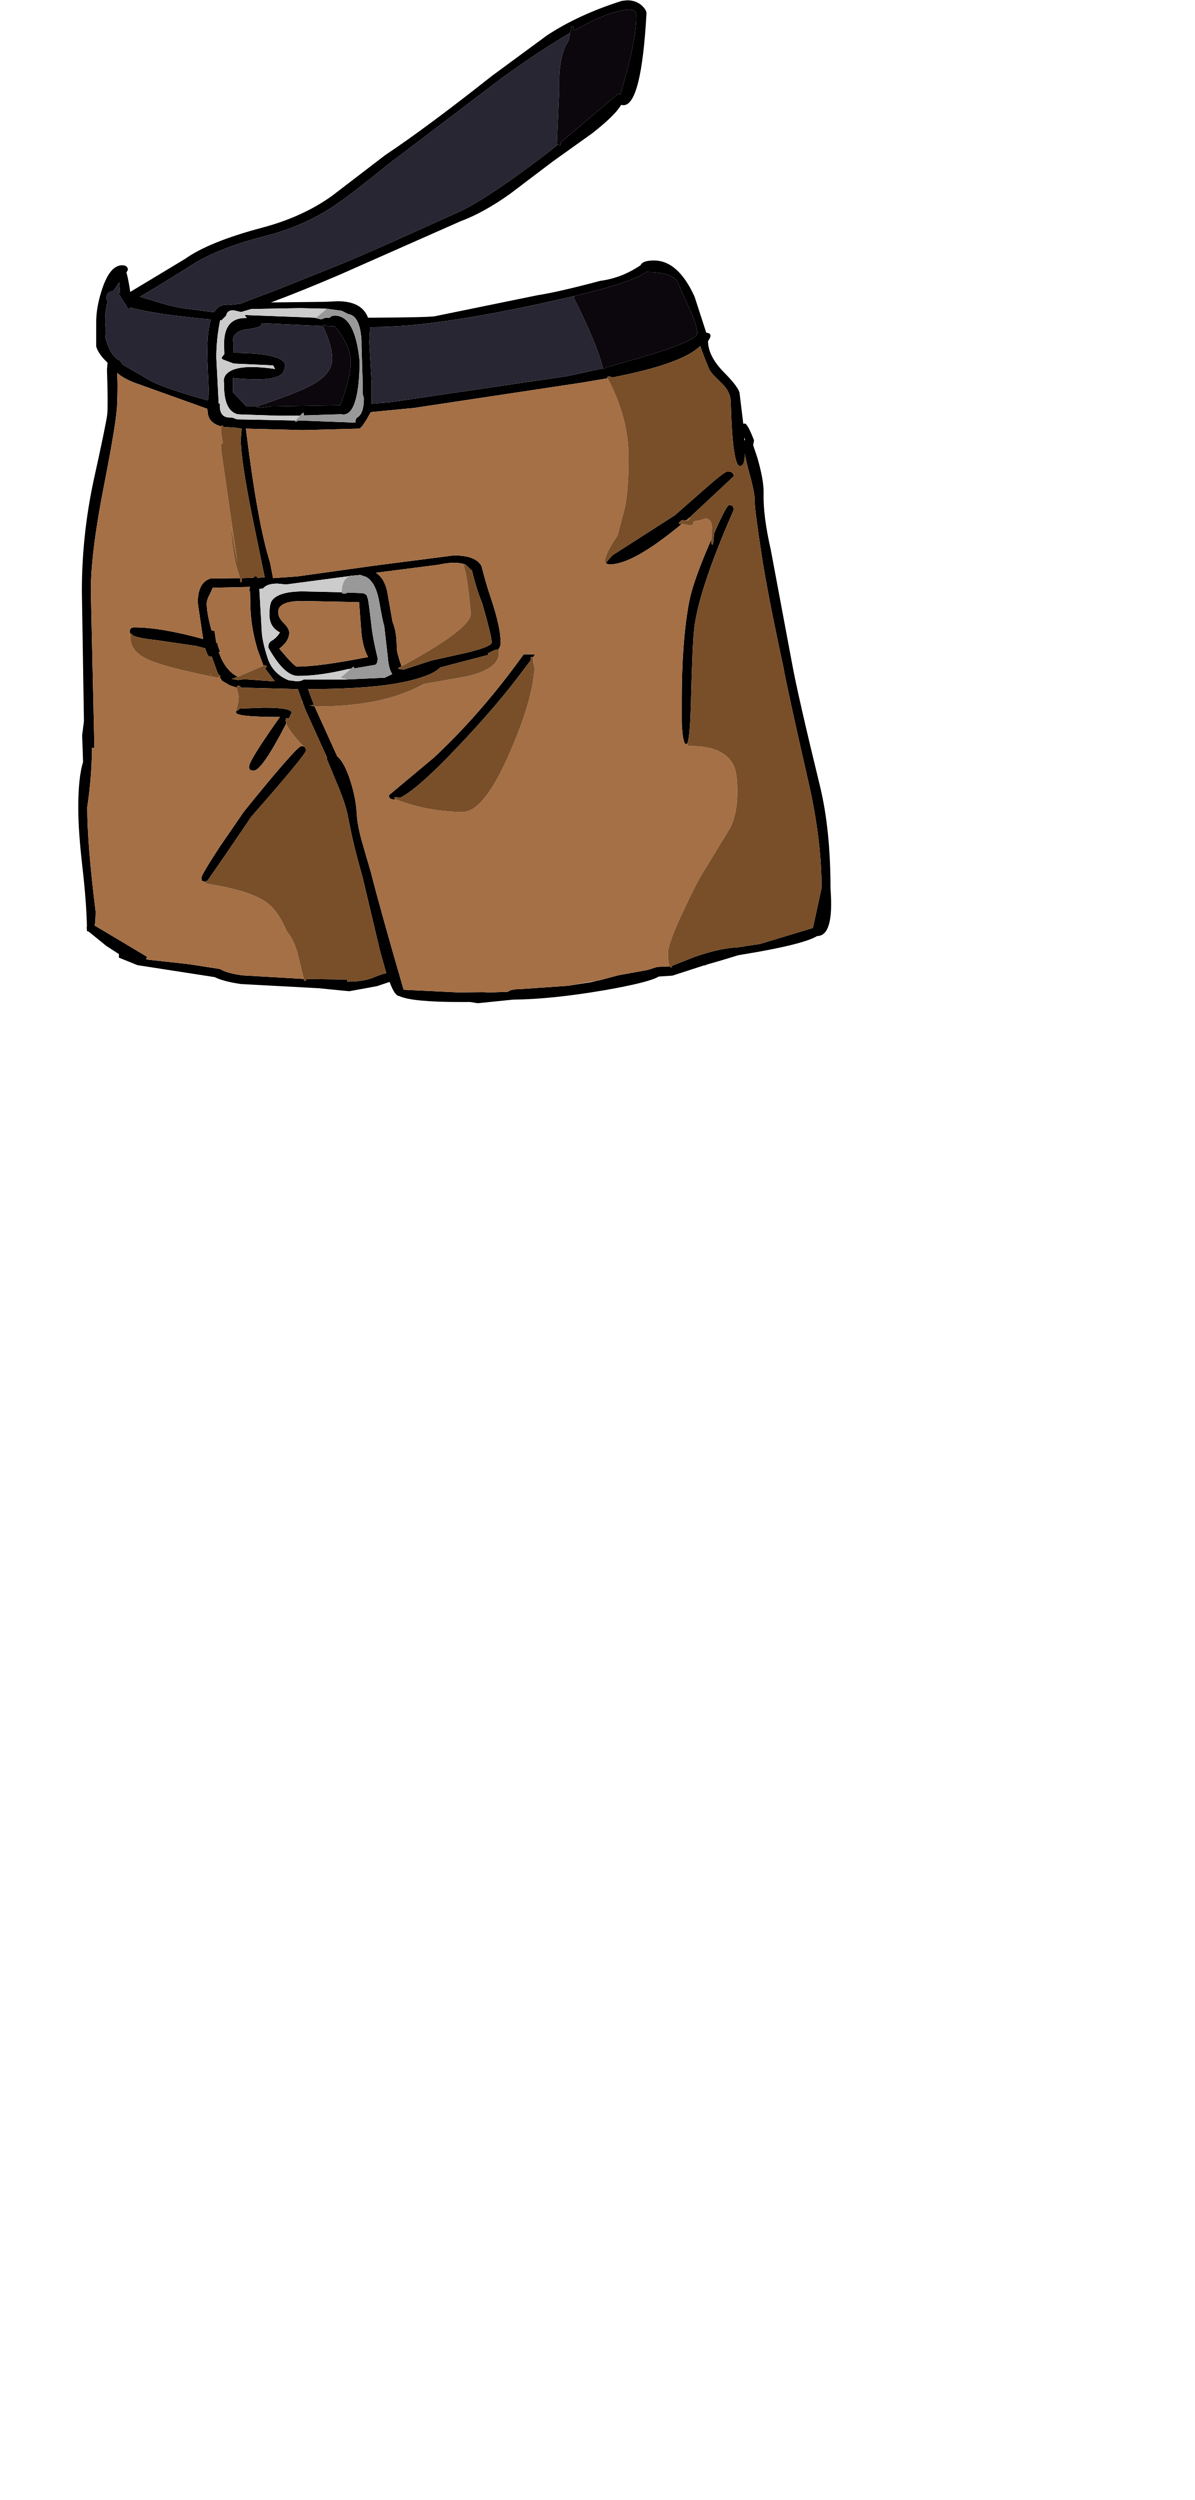<?xml version="1.0" encoding="UTF-8"?>
<svg xmlns="http://www.w3.org/2000/svg" xmlns:xlink="http://www.w3.org/1999/xlink" width="175px" height="366px" viewBox="0 0 175 366" version="1.1">
<g id="surface1">
<path style=" stroke:none;fill-rule:evenodd;fill:rgb(0%,0%,0%);fill-opacity:1;" d="M 83.477 4.828 C 80.703 6.438 77.422 8.602 73.633 11.324 L 56.918 24.004 C 53.566 26.727 50.984 28.715 49.176 29.973 C 46.082 32.078 42.613 33.617 38.762 34.582 C 33.832 35.84 30.027 37.406 27.344 39.277 L 22.664 42.172 C 21.758 42.699 21.027 43.125 20.477 43.445 L 21.832 43.84 C 24.137 44.574 25.855 45.012 26.992 45.156 L 31.105 45.684 L 31.414 45.641 C 31.82 44.969 32.359 44.633 33.031 44.633 L 33.426 44.676 L 35.262 44.457 L 36.227 44.059 L 40.645 42.395 L 48.867 39.102 C 51.609 38.02 57.488 35.43 66.5 31.332 C 69.184 30.25 73.574 27.398 79.668 22.777 L 81.68 21.195 L 82.117 21.285 L 82.164 20.801 L 90.52 13.734 L 90.867 13.824 L 91.875 10.227 C 92.75 6.832 93.188 4.168 93.188 2.238 C 93.188 1.684 92.867 1.406 92.227 1.406 C 90.418 1.406 87.703 2.43 84.086 4.477 L 83.957 3.863 L 83.695 3.863 L 83.477 4.828 M 94.062 0.879 C 94.473 1.289 94.676 1.637 94.676 1.93 C 94.18 10.914 93.055 15.402 91.305 15.402 L 90.957 15.359 C 90.402 16.355 88.988 17.742 86.711 19.527 L 80.938 23.652 L 74.68 28.395 C 72.086 30.238 69.68 31.566 67.461 32.387 L 49.699 40.242 C 45.793 41.91 42.453 43.258 39.68 44.281 L 47.469 44.191 L 49.48 44.105 C 51.816 44.105 53.289 44.91 53.898 46.52 C 59.879 46.488 63.145 46.414 63.699 46.297 L 78.707 43.227 C 80.777 42.906 83.84 42.203 87.895 41.121 C 89.965 40.855 91.934 40.098 93.801 38.84 C 94.004 38.371 94.66 38.137 95.77 38.137 C 98.133 38.137 100.113 39.906 101.719 43.445 L 103.426 48.711 C 104.152 48.77 104.242 49.18 103.688 49.941 C 103.688 51.402 104.461 52.926 106.008 54.504 C 107.551 56.055 108.324 57.125 108.324 57.707 L 108.852 62.055 L 109.07 62.008 C 109.332 62.008 109.785 62.828 110.426 64.469 L 110.293 65.168 L 110.906 67.012 C 111.547 69.207 111.855 70.934 111.824 72.191 C 111.766 74.414 112.117 77.18 112.875 80.484 L 115.98 97.074 C 116.535 100.145 117.906 106.172 120.094 115.152 C 121.113 119.367 121.625 124.371 121.625 130.164 C 121.977 134.758 121.32 137.051 119.656 137.051 C 118.52 137.754 115.691 138.516 111.168 139.336 L 108.105 139.859 L 105.656 140.605 L 103.512 141.223 L 103.164 141.398 L 103.207 141.309 L 98.48 142.844 L 96.469 142.977 C 95.594 143.531 92.996 144.191 88.68 144.953 C 83.402 145.859 78.895 146.328 75.164 146.355 L 69.957 146.883 L 68.863 146.707 L 67.418 146.707 C 62.664 146.707 59.676 146.414 58.449 145.828 C 58.012 145.801 57.547 145.113 57.051 143.766 L 55.211 144.383 L 51.145 145.129 L 46.68 144.688 L 35.262 144.074 C 33.512 143.812 32.242 143.473 31.457 143.066 L 20.125 141.309 L 17.414 140.211 L 17.414 139.688 L 15.574 138.5 L 13.039 136.438 L 12.73 136.305 L 12.73 136.043 L 12.688 135.867 L 12.73 135.605 C 12.672 133.148 12.453 130.281 12.074 127.004 C 11.668 123.492 11.461 120.582 11.461 118.27 C 11.461 115.316 11.695 113.078 12.164 111.555 L 12.031 107.648 L 12.293 105.586 L 11.988 86.539 C 11.988 81.07 12.57 75.629 13.738 70.215 C 14.934 64.805 15.59 61.613 15.707 60.648 C 15.793 59.625 15.777 57.445 15.664 54.109 L 15.75 53.102 C 14.848 52.254 14.293 51.461 14.086 50.73 L 14.086 47.176 C 14.086 45.625 14.395 43.957 15.008 42.172 C 15.766 39.949 16.727 38.84 17.895 38.84 C 18.449 38.84 18.727 39.07 18.727 39.539 L 18.508 39.891 C 18.68 40.418 18.871 41.367 19.074 42.742 L 27.082 37.918 C 29.414 36.25 33.164 34.727 38.324 33.352 C 42.32 32.301 45.762 30.734 48.648 28.656 L 56.438 22.688 C 60.402 20.055 65.609 16.195 72.055 11.102 L 80.105 5.18 C 83.168 3.16 86.816 1.477 91.043 0.133 L 91.832 0.043 C 92.734 0.043 93.48 0.32 94.062 0.879 M 88.289 53.934 L 88.289 54.066 L 88.594 54.023 L 88.637 53.848 L 93.363 52.488 C 99.195 50.789 102.113 49.562 102.113 48.801 C 102.113 47.863 101.516 46.195 100.32 43.797 L 99.137 41.078 C 98.465 40.258 96.965 39.832 94.633 39.805 C 93.523 40.738 90.066 41.91 84.262 43.312 L 79.145 44.457 C 68.586 46.738 60.508 47.879 54.906 47.879 L 54.207 47.879 L 54.074 50.117 L 54.426 55.996 L 54.426 59.113 L 57.094 58.895 L 83.039 55.074 L 88.289 53.934 M 43.27 61.57 L 43.227 61.613 L 43.312 61.789 L 43.617 61.57 L 44.055 61.57 L 52.062 61.879 C 52.004 61.703 52.062 61.469 52.238 61.176 C 52.938 60.824 53.289 59.875 53.289 58.324 L 53.113 57.664 L 53.113 55.996 L 52.938 50.469 L 52.938 49.852 C 52.793 47.426 52.148 46.137 51.012 45.992 L 50.051 45.508 L 47.863 45.203 L 43.926 45.113 L 36.793 45.246 L 35.305 45.684 L 34.168 45.422 C 33.555 45.422 33.207 45.684 33.117 46.211 L 32.418 46.914 L 32.242 46.867 C 31.863 48.742 31.676 50.57 31.676 52.355 L 31.938 57.359 L 32.023 59.07 L 32.199 59.113 C 32.113 60.457 32.594 61.133 33.645 61.133 L 33.992 61.133 L 34.695 61.395 L 43.27 61.57 M 46.289 46.52 L 46.199 46.562 L 46.945 46.738 C 47.176 46.738 47.395 46.664 47.602 46.52 L 48.301 46.52 C 48.418 46.312 48.664 46.211 49.043 46.211 C 51.027 46.211 52.238 48.477 52.676 53.012 C 52.586 58.133 51.785 60.691 50.27 60.691 L 49.918 60.648 L 44.492 60.824 L 44.539 60.738 L 44.406 60.387 L 43.926 60.867 L 40.645 60.867 L 35.57 60.691 L 35.395 60.691 L 34.781 60.648 L 34.605 60.605 L 34.648 60.605 C 33.395 60.195 32.785 58.746 32.812 56.262 L 32.77 55.691 C 32.797 55.281 32.973 54.93 33.293 54.637 C 34.316 53.699 36.648 53.496 40.293 54.023 L 39.988 53.496 L 34.211 53.23 L 32.945 52.75 C 32.621 52.66 32.461 52.531 32.461 52.355 L 32.855 51.828 L 32.812 50.379 C 32.812 47.836 33.848 46.562 35.918 46.562 L 36.137 46.562 L 35.832 46.121 L 46.289 46.52 M 37.625 59.508 L 37.449 59.551 L 38.195 59.727 L 39.68 59.508 L 49.832 59.332 L 50.488 57.445 C 51.07 55.574 51.363 54.152 51.363 53.188 C 51.363 51.434 50.59 49.633 49.043 47.789 L 47.949 47.746 L 47.555 47.57 L 47.25 47.613 L 47.293 47.746 L 38.324 47.309 L 38.324 47.441 C 38.324 47.762 37.668 48.012 36.355 48.188 C 34.984 48.332 34.242 48.828 34.125 49.676 L 34.211 51.215 L 34.211 51.652 C 37.945 51.684 40.309 52.047 41.301 52.75 C 41.621 52.984 41.781 53.246 41.781 53.539 L 41.648 53.891 C 41.648 55.383 39.141 55.867 34.125 55.34 L 34.125 57.445 L 36.094 59.508 L 37.625 59.508 M 88.988 55.383 L 85.094 56.039 L 60.637 59.727 L 54.293 60.34 L 53.68 61.438 L 53.07 62.359 L 52.676 62.754 L 44.32 62.977 L 36.008 62.754 C 37.145 72 38.324 78.539 39.551 82.371 L 39.988 84.652 L 43.574 84.391 L 54.863 82.812 L 66.457 81.32 C 68.613 81.32 69.973 81.844 70.523 82.898 C 70.961 84.652 71.43 86.25 71.926 87.684 C 72.859 90.492 73.324 92.641 73.324 94.133 C 73.324 94.512 73.18 94.863 72.887 95.188 L 72.668 95.098 C 72.055 95.332 71.633 95.539 71.398 95.715 L 71.617 95.844 L 71.137 95.977 L 64.445 97.73 C 63.891 98.348 62.738 98.902 60.988 99.398 C 57.633 100.395 52.34 100.891 45.105 100.891 L 45.762 102.648 L 45.98 103.219 L 45.324 103.262 L 46.07 103.438 L 49.395 110.766 C 49.859 111.117 50.328 111.832 50.793 112.914 L 51.102 113.707 C 51.77 115.609 52.148 117.406 52.238 119.105 C 52.297 120.273 52.574 121.723 53.07 123.449 L 54.336 127.793 C 55.125 130.953 56.715 136.656 59.105 144.906 L 67.156 145.305 L 70.742 145.258 L 71.617 145.305 L 71.707 145.305 L 74.375 145.215 C 74.668 144.953 75.266 144.82 76.168 144.82 L 83.125 144.336 L 86.492 143.812 L 87.633 143.547 L 87.719 143.547 L 90.52 142.801 L 94.852 142.012 L 96.207 141.574 L 98.086 141.484 L 98.219 141.66 L 98.262 141.66 L 98.395 141.574 L 98.395 141.527 L 98.438 141.441 L 98.438 141.398 L 101.762 140.082 C 104.242 139.23 106.297 138.777 107.93 138.719 L 111.344 138.195 L 119.043 135.867 L 120.312 130.031 C 120.312 125.234 119.656 119.98 118.344 114.277 C 116.273 105.207 115.062 99.648 114.711 97.602 C 113.168 90.461 112.117 85.062 111.562 81.406 C 110.832 76.668 110.484 73.945 110.512 73.242 C 110.543 72.543 110.277 71.211 109.727 69.25 C 109.402 68.051 109.184 67.102 109.07 66.398 C 109.07 67.625 108.836 68.242 108.367 68.242 C 107.641 68.242 107.188 65.098 107.012 58.805 C 106.984 57.812 106.531 56.902 105.656 56.086 C 104.605 55.09 104.008 54.418 103.863 54.066 C 103.223 52.543 102.785 51.402 102.551 50.645 C 100.801 52.398 96.527 53.934 89.73 55.25 L 89.207 55.121 C 89.059 55.121 88.957 55.164 88.898 55.25 L 88.988 55.383 M 100.625 108.879 L 100.492 108.965 C 100.145 108.965 99.926 107.898 99.836 105.762 L 99.836 102.473 C 99.836 96.707 100.203 91.91 100.93 88.078 C 101.309 86.117 102.332 83.219 103.992 79.387 L 104.168 79.035 L 104.211 79.695 L 104.43 79.695 L 104.562 78.246 L 104.605 78.027 C 105.801 75.305 106.531 73.945 106.793 73.945 C 107.23 73.945 107.449 74.18 107.449 74.648 C 104.039 82.43 102.113 88.195 101.676 91.938 C 101.5 93.312 101.34 96.797 101.195 102.383 C 101.105 106.215 100.918 108.383 100.625 108.879 M 99.793 76.754 C 95.07 80.676 91.57 82.637 89.293 82.637 C 88.973 82.637 88.77 82.52 88.68 82.285 L 88.77 82.328 L 89.73 81.273 L 98.832 75.438 L 102.77 71.973 C 104.984 70.012 106.238 69.031 106.531 69.031 C 107.145 69.031 107.449 69.266 107.449 69.734 L 101.02 75.746 L 100.492 76.184 L 99.969 76.141 C 99.824 76.141 99.633 76.285 99.398 76.578 C 99.457 76.668 99.59 76.727 99.793 76.754 M 50.051 86.715 L 50.137 86.891 L 50.707 86.891 L 50.793 86.762 L 53.199 86.848 L 53.68 87.113 L 53.898 87.77 L 54.074 88.953 L 54.383 91.457 C 54.496 92.684 54.805 94.324 55.301 96.371 C 55.301 96.898 55.184 97.219 54.949 97.336 L 51.887 97.863 L 51.887 97.777 L 51.758 97.602 L 51.406 97.906 L 51.012 97.949 C 48.242 98.625 45.777 98.961 43.617 98.961 C 42.277 98.961 40.832 97.57 39.289 94.793 C 39.289 94.324 39.449 94 39.77 93.824 C 40.266 93.535 40.672 93.125 40.992 92.598 C 39.973 92.07 39.461 91.223 39.461 90.051 C 39.461 88.969 39.578 88.266 39.812 87.945 C 40.453 87.039 41.984 86.586 44.406 86.586 L 50.051 86.715 M 50.75 99.488 L 56.352 99.223 L 57.445 98.695 C 57.094 98.172 56.875 97.336 56.789 96.195 L 56.262 91.586 C 56.145 91.355 55.883 90.082 55.477 87.77 C 55.125 86.074 54.512 84.977 53.637 84.477 L 52.762 84.172 L 51.449 84.305 L 51.406 84.258 L 51.188 84.348 L 42.219 85.531 L 41.867 85.574 L 40.645 85.445 C 39.594 85.445 38.895 85.68 38.543 86.145 L 37.977 86.234 L 38.324 92.289 C 38.355 93.312 38.645 94.676 39.199 96.371 C 39.695 97.891 40.73 98.977 42.305 99.617 L 42.438 99.617 L 43.445 99.75 C 43.883 99.75 44.262 99.648 44.582 99.441 L 44.582 99.488 L 50.75 99.488 M 52.586 88.164 L 44.32 87.988 C 41.723 87.988 40.543 88.617 40.773 89.875 C 40.773 90.258 41.039 90.711 41.562 91.238 C 42.086 91.762 42.352 92.23 42.352 92.641 C 42.352 93.461 41.867 94.234 40.906 94.969 C 42.363 96.723 43.227 97.602 43.488 97.602 C 45.676 97.602 49.145 97.133 53.898 96.195 C 53.348 95.199 53.012 93.883 52.895 92.246 L 52.586 88.164 M 68.164 82.68 C 67.289 82.297 65.977 82.297 64.227 82.68 L 55.039 83.863 C 55.855 84.363 56.41 85.27 56.699 86.586 L 57.488 91.062 C 57.895 91.996 58.102 93.27 58.102 94.879 C 58.102 95.316 58.332 96.211 58.801 97.555 L 58.273 97.82 C 58.363 97.938 58.551 97.996 58.844 97.996 L 58.93 97.949 L 58.977 98.082 L 63.133 96.723 L 68.074 95.625 C 70.699 95.012 72.012 94.484 72.012 94.047 C 72.012 93.488 71.547 91.574 70.613 88.297 C 70.086 87.066 69.59 85.488 69.125 83.559 L 68.25 82.723 L 68.207 82.68 L 68.164 82.68 M 108.98 64.117 L 109.023 64.555 L 109.113 64.293 L 108.98 64.117 M 78.051 96.238 L 78.008 96.195 L 77.742 96.195 L 77.742 96.633 L 76.781 97.906 C 74.156 101.477 70.832 105.367 66.805 109.582 L 65.539 110.898 C 62.328 114.176 59.996 116.148 58.539 116.82 L 57.969 116.691 L 57.75 116.734 L 57.75 116.953 L 57.926 117.039 L 57.617 117.039 C 57.297 117.039 57.094 116.938 57.008 116.734 L 56.961 116.426 L 63.57 110.898 C 67.914 106.832 72.012 102.18 75.863 96.941 L 76.695 95.801 L 78.355 95.801 L 78.051 96.238 M 44.492 143.328 L 44.539 143.59 L 44.758 143.59 L 44.887 143.328 L 50.836 143.414 L 50.836 143.723 L 51.012 143.723 C 52.527 143.723 53.797 143.504 54.82 143.066 C 55.52 142.773 56.102 142.582 56.57 142.496 L 55.648 139.203 L 53.113 128.496 C 52.324 125.715 51.758 123.477 51.406 121.781 L 51.012 119.805 C 50.777 118.43 50.18 116.633 49.219 114.406 L 47.863 111.117 L 47.906 110.941 L 44.801 104.094 L 44.32 102.824 L 44.273 102.734 L 44.363 102.648 L 44.23 102.602 L 43.617 100.891 L 35.305 100.672 C 35.219 100.496 35.102 100.41 34.957 100.41 C 34.809 100.41 34.707 100.453 34.648 100.539 L 34.648 100.672 L 34.52 100.629 L 33.602 100.32 L 32.508 99.664 L 32.156 99.094 L 32.289 99.047 L 32.242 98.918 L 31.98 98.742 L 31.762 98.215 L 31.02 96.152 L 30.758 96.152 C 30.523 96.152 30.289 95.742 30.055 94.922 L 28.699 94.57 L 22.707 93.695 C 21.043 93.52 19.934 93.285 19.383 92.992 L 19.383 92.859 L 19.164 92.859 L 18.988 92.555 C 18.988 92.086 19.207 91.852 19.645 91.852 C 22.238 91.852 25.609 92.422 29.75 93.562 L 28.961 88.254 C 28.961 86.262 29.59 85.078 30.844 84.699 L 34.605 84.652 L 35.133 84.652 L 35.219 85.312 L 35.438 85.094 L 35.395 84.652 L 37.012 84.609 L 37.492 84.305 L 37.711 84.609 L 38.762 84.523 L 38.676 84.082 L 36.883 75.352 C 35.801 69.938 35.262 66.25 35.262 64.293 L 35.395 62.754 L 35.086 62.711 L 34.52 62.625 L 34.344 62.625 L 32.68 62.492 L 32.68 62.316 L 32.418 62.316 L 32.418 62.449 C 31.254 62.125 30.598 61.512 30.449 60.605 L 30.363 59.859 L 20.344 56.262 C 18.945 55.793 17.879 55.238 17.148 54.594 C 17.238 55.703 17.238 57.227 17.148 59.156 C 17.148 60.562 16.508 64.539 15.227 71.094 C 13.941 77.617 13.301 82.766 13.301 86.539 L 13.824 109.492 L 13.477 109.492 C 13.445 112.391 13.211 115.285 12.773 118.184 C 12.773 121.781 13.184 126.871 14 133.453 C 14 134.332 13.957 135.02 13.867 135.516 L 17.414 137.621 L 21.523 140.082 L 21.395 140.477 L 27.738 141.176 L 32.242 141.879 C 32.797 142.262 33.863 142.566 35.438 142.801 L 44.492 143.328 M 34.648 103.875 L 34.738 104.094 L 35.133 103.742 L 38.633 103.613 C 41.344 103.613 42.699 103.859 42.699 104.359 L 42.305 105.191 L 42.133 105.148 L 41.867 105.191 L 41.824 105.5 L 41.914 105.938 C 39.551 110.531 37.961 112.828 37.145 112.828 C 36.648 112.828 36.43 112.625 36.488 112.215 C 36.488 111.629 37.988 109.215 40.992 104.973 C 36.707 104.973 34.562 104.754 34.562 104.312 L 34.648 103.875 M 44.449 109.273 L 44.539 109.359 L 44.582 109.359 C 44.727 109.449 44.801 109.625 44.801 109.887 C 44.801 110.27 42.133 113.5 36.793 119.586 L 32.945 125.246 L 30.363 128.977 L 30.32 128.977 C 30.172 128.977 30.102 129.035 30.102 129.152 L 29.531 128.934 L 29.488 128.539 C 29.488 128.246 30.406 126.695 32.242 123.887 L 35.742 118.797 C 40.906 112.418 43.707 109.23 44.145 109.23 L 44.449 109.273 M 16.582 42.613 C 15.91 42.672 15.574 43.035 15.574 43.711 L 15.75 44.191 C 15.516 44.953 15.398 45.949 15.398 47.176 L 15.531 48.711 L 15.398 49.328 C 15.926 51.285 16.652 52.441 17.586 52.793 L 17.938 53.363 L 22.094 55.777 C 23.289 56.391 25.402 57.152 28.438 58.059 L 30.449 58.629 L 30.582 57.488 L 30.363 52.441 C 30.305 49.957 30.48 48.07 30.887 46.781 C 25.258 46.254 21.336 45.668 19.117 45.027 C 19.004 45.145 18.871 45.215 18.727 45.246 L 18.551 44.852 L 17.281 42.875 L 17.367 42.875 L 17.543 42.918 L 17.586 42.918 L 17.457 41.34 L 16.582 42.613 M 38.586 97.469 L 37.711 95.098 C 37.012 92.73 36.664 90.492 36.664 88.383 L 36.617 86.539 L 36.488 86.496 L 36.617 85.926 L 31.148 86.059 L 30.801 86.848 C 30.449 87.461 30.273 87.973 30.273 88.383 C 30.273 89.234 30.48 90.434 30.887 91.984 L 30.977 92.289 L 31.367 92.379 L 31.414 92.379 L 31.676 94.133 L 31.852 94.176 L 31.852 94.352 L 32.242 95.492 L 32.023 95.449 L 32.07 95.539 C 32.652 97.262 33.57 98.449 34.824 99.094 L 33.949 99.398 L 34.867 99.574 L 35.742 99.441 L 39.988 99.75 L 40.25 99.75 L 38.805 97.863 L 39.113 97.555 L 38.719 97.379 L 38.586 97.469 "/>
<path style=" stroke:none;fill-rule:evenodd;fill:rgb(64.706%,43.922%,27.451%);fill-opacity:1;" d="M 72.887 95.188 C 73.18 94.863 73.324 94.512 73.324 94.133 C 73.324 92.641 72.859 90.492 71.926 87.684 C 71.43 86.25 70.961 84.652 70.523 82.898 C 69.973 81.844 68.613 81.32 66.457 81.32 L 54.863 82.812 L 43.574 84.391 L 39.988 84.652 L 39.551 82.371 C 38.324 78.539 37.145 72 36.008 62.754 L 44.32 62.977 L 52.676 62.754 L 53.07 62.359 L 53.68 61.438 L 54.293 60.34 L 60.637 59.727 L 85.094 56.039 L 88.988 55.383 C 91.027 59.246 92.051 63.105 92.051 66.969 C 92.051 70.332 91.848 72.879 91.438 74.605 L 90.43 78.422 C 89.266 80.09 88.637 81.363 88.551 82.242 L 88.68 82.285 C 88.77 82.52 88.973 82.637 89.293 82.637 C 91.57 82.637 95.07 80.676 99.793 76.754 L 100.102 76.754 L 101.195 76.93 C 101.34 76.93 101.484 76.727 101.633 76.316 C 102.359 76.227 102.898 76.098 103.25 75.922 C 103.922 75.922 104.258 76.375 104.258 77.281 L 104.168 79.035 L 103.992 79.387 C 102.332 83.219 101.309 86.117 100.93 88.078 C 100.203 91.91 99.836 96.707 99.836 102.473 L 99.836 105.762 C 99.926 107.898 100.145 108.965 100.492 108.965 L 100.625 108.879 L 100.758 108.922 L 100.625 109.055 C 100.711 109.172 100.902 109.23 101.195 109.23 C 104.43 109.23 106.516 110.18 107.449 112.082 C 107.801 112.812 107.977 114.086 107.977 115.898 C 107.977 118.125 107.609 119.922 106.883 121.297 L 102.945 127.75 C 102.242 128.891 101.309 130.719 100.145 133.234 C 98.598 136.453 97.824 138.574 97.824 139.598 C 97.824 140.535 97.914 141.164 98.086 141.484 L 96.207 141.574 L 94.852 142.012 L 90.52 142.801 L 87.719 143.547 L 87.633 143.547 L 83.125 144.336 L 76.168 144.82 C 75.266 144.82 74.668 144.953 74.375 145.215 L 71.707 145.305 L 71.617 145.305 L 70.742 145.258 L 67.156 145.305 L 59.105 144.906 C 56.715 136.656 55.125 130.953 54.336 127.793 L 53.07 123.449 C 52.574 121.723 52.297 120.273 52.238 119.105 C 52.148 117.406 51.77 115.609 51.102 113.707 L 50.793 112.914 C 50.328 111.832 49.859 111.117 49.395 110.766 L 46.07 103.438 L 46.242 103.438 C 50.793 103.438 54.645 102.938 57.793 101.945 C 59.426 101.418 60.84 100.816 62.039 100.145 L 68.293 99.047 C 71.473 98.316 73.062 97.176 73.062 95.625 L 73.02 95.449 L 73.238 95.273 L 72.887 95.188 M 58.801 97.555 C 58.332 96.211 58.102 95.316 58.102 94.879 C 58.102 93.27 57.895 91.996 57.488 91.062 L 56.699 86.586 C 56.41 85.27 55.855 84.363 55.039 83.863 L 64.227 82.68 C 65.977 82.297 67.289 82.297 68.164 82.68 C 68.016 82.68 67.93 82.738 67.898 82.855 C 68.25 83.676 68.602 86 68.949 89.832 C 68.949 91.324 65.566 93.898 58.801 97.555 M 52.586 88.164 L 52.895 92.246 C 53.012 93.883 53.348 95.199 53.898 96.195 C 49.145 97.133 45.676 97.602 43.488 97.602 C 43.227 97.602 42.363 96.723 40.906 94.969 C 41.867 94.234 42.352 93.461 42.352 92.641 C 42.352 92.23 42.086 91.762 41.562 91.238 C 41.039 90.711 40.773 90.258 40.773 89.875 C 40.543 88.617 41.723 87.988 44.32 87.988 L 52.586 88.164 M 101.02 75.746 L 101.105 75.789 L 100.711 76.227 L 100.492 76.184 L 101.02 75.746 M 78.051 96.238 L 78.355 95.801 L 76.695 95.801 L 75.863 96.941 C 72.012 102.18 67.914 106.832 63.57 110.898 L 56.961 116.426 L 57.008 116.734 C 57.094 116.938 57.297 117.039 57.617 117.039 L 57.926 117.039 C 61.191 118.27 64.473 118.883 67.77 118.883 C 69.867 118.883 72.203 115.898 74.77 109.934 C 77.219 104.285 78.398 99.809 78.312 96.504 L 78.137 97.688 L 78.137 97.512 L 78.051 96.238 M 77.789 98.828 L 77.961 98.828 L 77.961 98.871 L 77.789 98.828 M 44.32 102.824 L 44.145 102.867 L 44.273 102.734 L 44.32 102.824 M 34.648 100.672 L 35 102.121 L 34.824 102.297 L 34.914 102.516 L 34.957 102.516 L 34.648 103.875 L 34.562 104.312 C 34.562 104.754 36.707 104.973 40.992 104.973 C 37.988 109.215 36.488 111.629 36.488 112.215 C 36.43 112.625 36.648 112.828 37.145 112.828 C 37.961 112.828 39.551 110.531 41.914 105.938 C 42.176 106.668 43.02 107.781 44.449 109.273 L 44.145 109.23 C 43.707 109.23 40.906 112.418 35.742 118.797 L 32.242 123.887 C 30.406 126.695 29.488 128.246 29.488 128.539 L 29.531 128.934 L 30.102 129.152 L 30.188 129.371 C 35.027 130.105 38.195 131.203 39.68 132.664 C 40.527 133.484 41.301 134.711 42 136.352 C 42.73 137.199 43.285 138.383 43.664 139.906 L 44.492 143.328 L 35.438 142.801 C 33.863 142.566 32.797 142.262 32.242 141.879 L 27.738 141.176 L 21.395 140.477 L 21.523 140.082 L 17.414 137.621 L 13.867 135.516 C 13.957 135.02 14 134.332 14 133.453 C 13.184 126.871 12.773 121.781 12.773 118.184 C 13.211 115.285 13.445 112.391 13.477 109.492 L 13.824 109.492 L 13.301 86.539 C 13.301 82.766 13.941 77.617 15.227 71.094 C 16.508 64.539 17.148 60.562 17.148 59.156 C 17.238 57.227 17.238 55.703 17.148 54.594 C 17.879 55.238 18.945 55.793 20.344 56.262 L 30.363 59.859 L 30.449 60.605 C 30.598 61.512 31.254 62.125 32.418 62.449 L 32.375 63.324 L 32.637 64.949 L 32.418 64.949 L 32.375 65.828 L 34.781 82.461 L 33.773 76.93 C 34.008 80.234 34.43 82.664 35.043 84.215 L 35.133 84.652 L 34.605 84.652 L 30.844 84.699 C 29.59 85.078 28.961 86.262 28.961 88.254 L 29.75 93.562 C 25.609 92.422 22.238 91.852 19.645 91.852 C 19.207 91.852 18.988 92.086 18.988 92.555 L 19.164 92.859 L 19.117 92.859 L 19.074 93.211 C 19.074 94.676 19.934 95.785 21.656 96.547 C 23.262 97.309 26.66 98.199 31.852 99.223 L 31.895 99.18 L 32.156 99.094 L 32.508 99.664 L 33.602 100.32 L 34.52 100.629 L 34.648 100.672 M 98.305 140.258 L 98.262 140.258 L 98.305 140.258 M 32.242 95.492 L 31.852 94.352 L 31.852 94.176 L 31.676 94.133 L 31.414 92.379 L 31.367 92.379 L 30.977 92.289 L 30.887 91.984 C 30.48 90.434 30.273 89.234 30.273 88.383 C 30.273 87.973 30.449 87.461 30.801 86.848 L 31.148 86.059 L 36.617 85.926 L 36.488 86.496 L 36.617 86.539 L 36.664 88.383 C 36.664 90.492 37.012 92.73 37.711 95.098 L 38.586 97.469 L 34.824 99.094 C 33.57 98.449 32.652 97.262 32.07 95.539 L 32.242 95.492 M 30.801 98.652 L 31.02 98.785 L 30.801 98.742 L 30.801 98.652 "/>
<path style=" stroke:none;fill-rule:evenodd;fill:rgb(47.451%,30.98%,16.078%);fill-opacity:1;" d="M 72.887 95.188 L 73.238 95.273 L 73.02 95.449 L 73.062 95.625 C 73.062 97.176 71.473 98.316 68.293 99.047 L 62.039 100.145 C 60.84 100.816 59.426 101.418 57.793 101.945 C 54.645 102.938 50.793 103.438 46.242 103.438 L 46.07 103.438 L 45.324 103.262 L 45.98 103.219 L 45.762 102.648 L 45.105 100.891 C 52.34 100.891 57.633 100.395 60.988 99.398 C 62.738 98.902 63.891 98.348 64.445 97.73 L 71.137 95.977 L 71.617 95.844 L 71.398 95.715 C 71.633 95.539 72.055 95.332 72.668 95.098 L 72.887 95.188 M 98.086 141.484 C 97.914 141.164 97.824 140.535 97.824 139.598 C 97.824 138.574 98.598 136.453 100.145 133.234 C 101.309 130.719 102.242 128.891 102.945 127.75 L 106.883 121.297 C 107.609 119.922 107.977 118.125 107.977 115.898 C 107.977 114.086 107.801 112.812 107.449 112.082 C 106.516 110.18 104.43 109.23 101.195 109.23 C 100.902 109.23 100.711 109.172 100.625 109.055 L 100.758 108.922 L 100.625 108.879 C 100.918 108.383 101.105 106.215 101.195 102.383 C 101.34 96.797 101.5 93.312 101.676 91.938 C 102.113 88.195 104.039 82.43 107.449 74.648 C 107.449 74.18 107.23 73.945 106.793 73.945 C 106.531 73.945 105.801 75.305 104.605 78.027 L 104.562 78.246 L 104.43 79.695 L 104.211 79.695 L 104.168 79.035 L 104.258 77.281 C 104.258 76.375 103.922 75.922 103.25 75.922 C 102.898 76.098 102.359 76.227 101.633 76.316 C 101.484 76.727 101.34 76.93 101.195 76.93 L 100.102 76.754 L 99.793 76.754 C 99.59 76.727 99.457 76.668 99.398 76.578 C 99.633 76.285 99.824 76.141 99.969 76.141 L 100.492 76.184 L 100.711 76.227 L 101.105 75.789 L 101.02 75.746 L 107.449 69.734 C 107.449 69.266 107.145 69.031 106.531 69.031 C 106.238 69.031 104.984 70.012 102.77 71.973 L 98.832 75.438 L 89.73 81.273 L 88.77 82.328 L 88.68 82.285 L 88.551 82.242 C 88.637 81.363 89.266 80.09 90.43 78.422 L 91.438 74.605 C 91.848 72.879 92.051 70.332 92.051 66.969 C 92.051 63.105 91.027 59.246 88.988 55.383 L 88.898 55.25 C 88.957 55.164 89.059 55.121 89.207 55.121 L 89.73 55.25 C 96.527 53.934 100.801 52.398 102.551 50.645 C 102.785 51.402 103.223 52.543 103.863 54.066 C 104.008 54.418 104.605 55.09 105.656 56.086 C 106.531 56.902 106.984 57.812 107.012 58.805 C 107.188 65.098 107.641 68.242 108.367 68.242 C 108.836 68.242 109.07 67.625 109.07 66.398 C 109.184 67.102 109.402 68.051 109.727 69.25 C 110.277 71.211 110.543 72.543 110.512 73.242 C 110.484 73.945 110.832 76.668 111.562 81.406 C 112.117 85.062 113.168 90.461 114.711 97.602 C 115.062 99.648 116.273 105.207 118.344 114.277 C 119.656 119.98 120.312 125.234 120.312 130.031 L 119.043 135.867 L 111.344 138.195 L 107.93 138.719 C 106.297 138.777 104.242 139.23 101.762 140.082 L 98.438 141.398 L 98.438 141.441 L 98.395 141.527 L 98.395 141.574 L 98.262 141.66 L 98.219 141.66 L 98.086 141.484 M 58.801 97.555 C 65.566 93.898 68.949 91.324 68.949 89.832 C 68.602 86 68.25 83.676 67.898 82.855 C 67.93 82.738 68.016 82.68 68.164 82.68 L 68.207 82.68 L 68.25 82.723 L 69.125 83.559 C 69.59 85.488 70.086 87.066 70.613 88.297 C 71.547 91.574 72.012 93.488 72.012 94.047 C 72.012 94.484 70.699 95.012 68.074 95.625 L 63.133 96.723 L 58.977 98.082 L 58.93 97.949 L 58.844 97.996 C 58.551 97.996 58.363 97.938 58.273 97.82 L 58.801 97.555 M 57.926 117.039 L 57.75 116.953 L 57.75 116.734 L 57.969 116.691 L 58.539 116.82 C 59.996 116.148 62.328 114.176 65.539 110.898 L 66.805 109.582 C 70.832 105.367 74.156 101.477 76.781 97.906 L 77.742 96.633 L 77.742 96.195 L 78.008 96.195 L 78.051 96.238 L 78.137 97.512 L 78.137 97.688 L 78.312 96.504 C 78.398 99.809 77.219 104.285 74.77 109.934 C 72.203 115.898 69.867 118.883 67.77 118.883 C 64.473 118.883 61.191 118.27 57.926 117.039 M 77.789 98.828 L 77.961 98.871 L 77.961 98.828 L 77.789 98.828 M 44.32 102.824 L 44.801 104.094 L 47.906 110.941 L 47.863 111.117 L 49.219 114.406 C 50.18 116.633 50.777 118.43 51.012 119.805 L 51.406 121.781 C 51.758 123.477 52.324 125.715 53.113 128.496 L 55.648 139.203 L 56.57 142.496 C 56.102 142.582 55.52 142.773 54.82 143.066 C 53.797 143.504 52.527 143.723 51.012 143.723 L 50.836 143.723 L 50.836 143.414 L 44.887 143.328 L 44.758 143.59 L 44.539 143.59 L 44.492 143.328 L 43.664 139.906 C 43.285 138.383 42.73 137.199 42 136.352 C 41.301 134.711 40.527 133.484 39.68 132.664 C 38.195 131.203 35.027 130.105 30.188 129.371 L 30.102 129.152 C 30.102 129.035 30.172 128.977 30.32 128.977 L 30.363 128.977 L 32.945 125.246 L 36.793 119.586 C 42.133 113.5 44.801 110.27 44.801 109.887 C 44.801 109.625 44.727 109.449 44.582 109.359 L 44.539 109.359 L 44.449 109.273 C 43.02 107.781 42.176 106.668 41.914 105.938 L 41.824 105.5 L 41.867 105.191 L 42.133 105.148 L 42.305 105.191 L 42.699 104.359 C 42.699 103.859 41.344 103.613 38.633 103.613 L 35.133 103.742 L 34.738 104.094 L 34.648 103.875 L 34.957 102.516 L 34.914 102.516 L 34.824 102.297 L 35 102.121 L 34.648 100.672 L 34.648 100.539 C 34.707 100.453 34.809 100.41 34.957 100.41 C 35.102 100.41 35.219 100.496 35.305 100.672 L 43.617 100.891 L 44.23 102.602 L 44.363 102.648 L 44.273 102.734 L 44.145 102.867 L 44.32 102.824 M 32.418 62.449 L 32.418 62.316 L 32.68 62.316 L 32.68 62.492 L 34.344 62.625 L 34.52 62.625 L 35.086 62.711 L 35.395 62.754 L 35.262 64.293 C 35.262 66.25 35.801 69.938 36.883 75.352 L 38.676 84.082 L 38.762 84.523 L 37.711 84.609 L 37.492 84.305 L 37.012 84.609 L 35.395 84.652 L 35.438 85.094 L 35.219 85.312 L 35.133 84.652 L 35.043 84.215 C 34.43 82.664 34.008 80.234 33.773 76.93 L 34.781 82.461 L 32.375 65.828 L 32.418 64.949 L 32.637 64.949 L 32.375 63.324 L 32.418 62.449 M 19.164 92.859 L 19.383 92.859 L 19.383 92.992 C 19.934 93.285 21.043 93.52 22.707 93.695 L 28.699 94.57 L 30.055 94.922 C 30.289 95.742 30.523 96.152 30.758 96.152 L 31.02 96.152 L 31.762 98.215 L 31.98 98.742 L 32.242 98.918 L 32.289 99.047 L 32.156 99.094 L 31.895 99.18 L 31.852 99.223 C 26.66 98.199 23.262 97.309 21.656 96.547 C 19.934 95.785 19.074 94.676 19.074 93.211 L 19.117 92.859 L 19.164 92.859 M 98.305 140.258 L 98.262 140.258 L 98.305 140.258 M 38.586 97.469 L 38.719 97.379 L 39.113 97.555 L 38.805 97.863 L 40.25 99.75 L 39.988 99.75 L 35.742 99.441 L 34.867 99.574 L 33.949 99.398 L 34.824 99.094 L 38.586 97.469 M 30.801 98.652 L 30.801 98.742 L 31.02 98.785 L 30.801 98.652 "/>
<path style=" stroke:none;fill-rule:evenodd;fill:rgb(80%,80%,80%);fill-opacity:1;" d="M 47.863 45.203 L 47.82 45.246 L 46.289 46.52 L 35.832 46.121 L 36.137 46.562 L 35.918 46.562 C 33.848 46.562 32.812 47.836 32.812 50.379 L 32.855 51.828 L 32.461 52.355 C 32.461 52.531 32.621 52.66 32.945 52.75 L 34.211 53.23 L 39.988 53.496 L 40.293 54.023 C 36.648 53.496 34.316 53.699 33.293 54.637 C 32.973 54.93 32.797 55.281 32.77 55.691 L 32.812 56.262 C 32.785 58.746 33.395 60.195 34.648 60.605 L 34.605 60.605 L 34.781 60.648 L 35.395 60.691 L 35.57 60.691 L 40.645 60.867 L 43.926 60.867 L 43.27 61.57 L 34.695 61.395 L 33.992 61.133 L 33.645 61.133 C 32.594 61.133 32.113 60.457 32.199 59.113 L 32.023 59.07 L 31.938 57.359 L 31.676 52.355 C 31.676 50.57 31.863 48.742 32.242 46.867 L 32.418 46.914 L 33.117 46.211 C 33.207 45.684 33.555 45.422 34.168 45.422 L 35.305 45.684 L 36.793 45.246 L 43.926 45.113 L 47.863 45.203 M 51.406 97.906 L 49.875 99.223 L 50.617 99.398 L 50.75 99.488 L 44.582 99.488 L 44.582 99.441 C 44.262 99.648 43.883 99.75 43.445 99.75 L 42.438 99.617 L 42.305 99.617 C 40.73 98.977 39.695 97.891 39.199 96.371 C 38.645 94.676 38.355 93.312 38.324 92.289 L 37.977 86.234 L 38.543 86.145 C 38.895 85.68 39.594 85.445 40.645 85.445 L 41.867 85.574 L 42.219 85.531 L 51.188 84.348 C 50.43 84.699 50.051 85.488 50.051 86.715 L 44.406 86.586 C 41.984 86.586 40.453 87.039 39.812 87.945 C 39.578 88.266 39.461 88.969 39.461 90.051 C 39.461 91.223 39.973 92.07 40.992 92.598 C 40.672 93.125 40.266 93.535 39.77 93.824 C 39.449 94 39.289 94.324 39.289 94.793 C 40.832 97.57 42.277 98.961 43.617 98.961 C 45.777 98.961 48.242 98.625 51.012 97.949 L 51.406 97.906 "/>
<path style=" stroke:none;fill-rule:evenodd;fill:rgb(60%,60%,60%);fill-opacity:1;" d="M 47.863 45.203 L 50.051 45.508 L 51.012 45.992 C 52.148 46.137 52.793 47.426 52.938 49.852 L 52.938 50.469 L 53.113 55.996 L 53.113 57.664 L 53.289 58.324 C 53.289 59.875 52.938 60.824 52.238 61.176 C 52.062 61.469 52.004 61.703 52.062 61.879 L 44.055 61.57 L 43.617 61.57 L 43.312 61.789 L 43.227 61.613 L 43.27 61.57 L 43.926 60.867 L 44.406 60.387 L 44.539 60.738 L 44.492 60.824 L 49.918 60.648 L 50.27 60.691 C 51.785 60.691 52.586 58.133 52.676 53.012 C 52.238 48.477 51.027 46.211 49.043 46.211 C 48.664 46.211 48.418 46.312 48.301 46.52 L 47.602 46.52 C 47.395 46.664 47.176 46.738 46.945 46.738 L 46.199 46.562 L 46.289 46.52 L 47.82 45.246 L 47.863 45.203 M 51.406 97.906 L 51.758 97.602 L 51.887 97.777 L 51.887 97.863 L 54.949 97.336 C 55.184 97.219 55.301 96.898 55.301 96.371 C 54.805 94.324 54.496 92.684 54.383 91.457 L 54.074 88.953 L 53.898 87.77 L 53.68 87.113 L 53.199 86.848 L 50.793 86.762 L 50.707 86.891 L 50.137 86.891 L 50.051 86.715 C 50.051 85.488 50.43 84.699 51.188 84.348 L 51.406 84.258 L 51.449 84.305 L 52.762 84.172 L 53.637 84.477 C 54.512 84.977 55.125 86.074 55.477 87.77 C 55.883 90.082 56.145 91.355 56.262 91.586 L 56.789 96.195 C 56.875 97.336 57.094 98.172 57.445 98.695 L 56.352 99.223 L 50.75 99.488 L 50.617 99.398 L 49.875 99.223 L 51.406 97.906 "/>
<path style=" stroke:none;fill-rule:evenodd;fill:rgb(15.686%,14.902%,20%);fill-opacity:1;" d="M 83.477 4.828 L 83.301 5.836 L 83.301 5.879 C 82.25 7.461 81.785 9.859 81.898 13.078 L 81.551 21.066 L 81.68 21.195 L 79.668 22.777 C 73.574 27.398 69.184 30.25 66.5 31.332 C 57.488 35.43 51.609 38.02 48.867 39.102 L 40.645 42.395 L 36.227 44.059 L 35.262 44.457 L 33.426 44.676 L 33.031 44.633 C 32.359 44.633 31.82 44.969 31.414 45.641 L 31.105 45.684 L 26.992 45.156 C 25.855 45.012 24.137 44.574 21.832 43.84 L 20.477 43.445 C 21.027 43.125 21.758 42.699 22.664 42.172 L 27.344 39.277 C 30.027 37.406 33.832 35.84 38.762 34.582 C 42.613 33.617 46.082 32.078 49.176 29.973 C 50.984 28.715 53.566 26.727 56.918 24.004 L 73.633 11.324 C 77.422 8.602 80.703 6.438 83.477 4.828 M 84.262 43.312 L 84.219 43.312 L 84 43.535 C 86.363 48.242 87.793 51.711 88.289 53.934 L 83.039 55.074 L 57.094 58.895 L 54.426 59.113 L 54.426 55.996 L 54.074 50.117 L 54.207 47.879 L 54.906 47.879 C 60.508 47.879 68.586 46.738 79.145 44.457 L 84.262 43.312 M 37.625 59.508 L 36.094 59.508 L 34.125 57.445 L 34.125 55.34 C 39.141 55.867 41.648 55.383 41.648 53.891 L 41.781 53.539 C 41.781 53.246 41.621 52.984 41.301 52.75 C 40.309 52.047 37.945 51.684 34.211 51.652 L 34.211 51.215 L 34.125 49.676 C 34.242 48.828 34.984 48.332 36.355 48.188 C 37.668 48.012 38.324 47.762 38.324 47.441 L 38.324 47.309 L 47.293 47.746 C 48.199 49.648 48.648 51.242 48.648 52.531 C 48.648 53.992 47.688 55.25 45.762 56.305 C 44.449 57.066 41.738 58.133 37.625 59.508 M 16.582 42.613 L 17.457 41.34 L 17.586 42.918 L 17.543 42.918 L 17.367 42.875 L 17.281 42.875 L 18.551 44.852 L 18.727 45.246 C 18.871 45.215 19.004 45.145 19.117 45.027 C 21.336 45.668 25.258 46.254 30.887 46.781 C 30.48 48.07 30.305 49.957 30.363 52.441 L 30.582 57.488 L 30.449 58.629 L 28.438 58.059 C 25.402 57.152 23.289 56.391 22.094 55.777 L 17.938 53.363 L 17.586 52.793 C 16.652 52.441 15.926 51.285 15.398 49.328 L 15.531 48.711 L 15.398 47.176 C 15.398 45.949 15.516 44.953 15.75 44.191 L 15.574 43.711 C 15.574 43.035 15.91 42.672 16.582 42.613 "/>
<path style=" stroke:none;fill-rule:evenodd;fill:rgb(4.706%,2.745%,5.098%);fill-opacity:1;" d="M 81.68 21.195 L 81.551 21.066 L 81.898 13.078 C 81.785 9.859 82.25 7.461 83.301 5.879 L 83.301 5.836 L 83.477 4.828 L 83.695 3.863 L 83.957 3.863 L 84.086 4.477 C 87.703 2.43 90.418 1.406 92.227 1.406 C 92.867 1.406 93.188 1.684 93.188 2.238 C 93.188 4.168 92.75 6.832 91.875 10.227 L 90.867 13.824 L 90.52 13.734 L 82.164 20.801 L 82.117 21.285 L 81.68 21.195 M 84.262 43.312 C 90.066 41.91 93.523 40.738 94.633 39.805 C 96.965 39.832 98.465 40.258 99.137 41.078 L 100.32 43.797 C 101.516 46.195 102.113 47.863 102.113 48.801 C 102.113 49.562 99.195 50.789 93.363 52.488 L 88.637 53.848 L 88.594 54.023 L 88.289 54.066 L 88.289 53.934 C 87.793 51.711 86.363 48.242 84 43.535 L 84.219 43.312 L 84.262 43.312 M 47.293 47.746 L 47.25 47.613 L 47.555 47.57 L 47.949 47.746 L 49.043 47.789 C 50.59 49.633 51.363 51.434 51.363 53.188 C 51.363 54.152 51.07 55.574 50.488 57.445 L 49.832 59.332 L 39.68 59.508 L 38.195 59.727 L 37.449 59.551 L 37.625 59.508 C 41.738 58.133 44.449 57.066 45.762 56.305 C 47.688 55.25 48.648 53.992 48.648 52.531 C 48.648 51.242 48.199 49.648 47.293 47.746 "/>
</g>
</svg>
